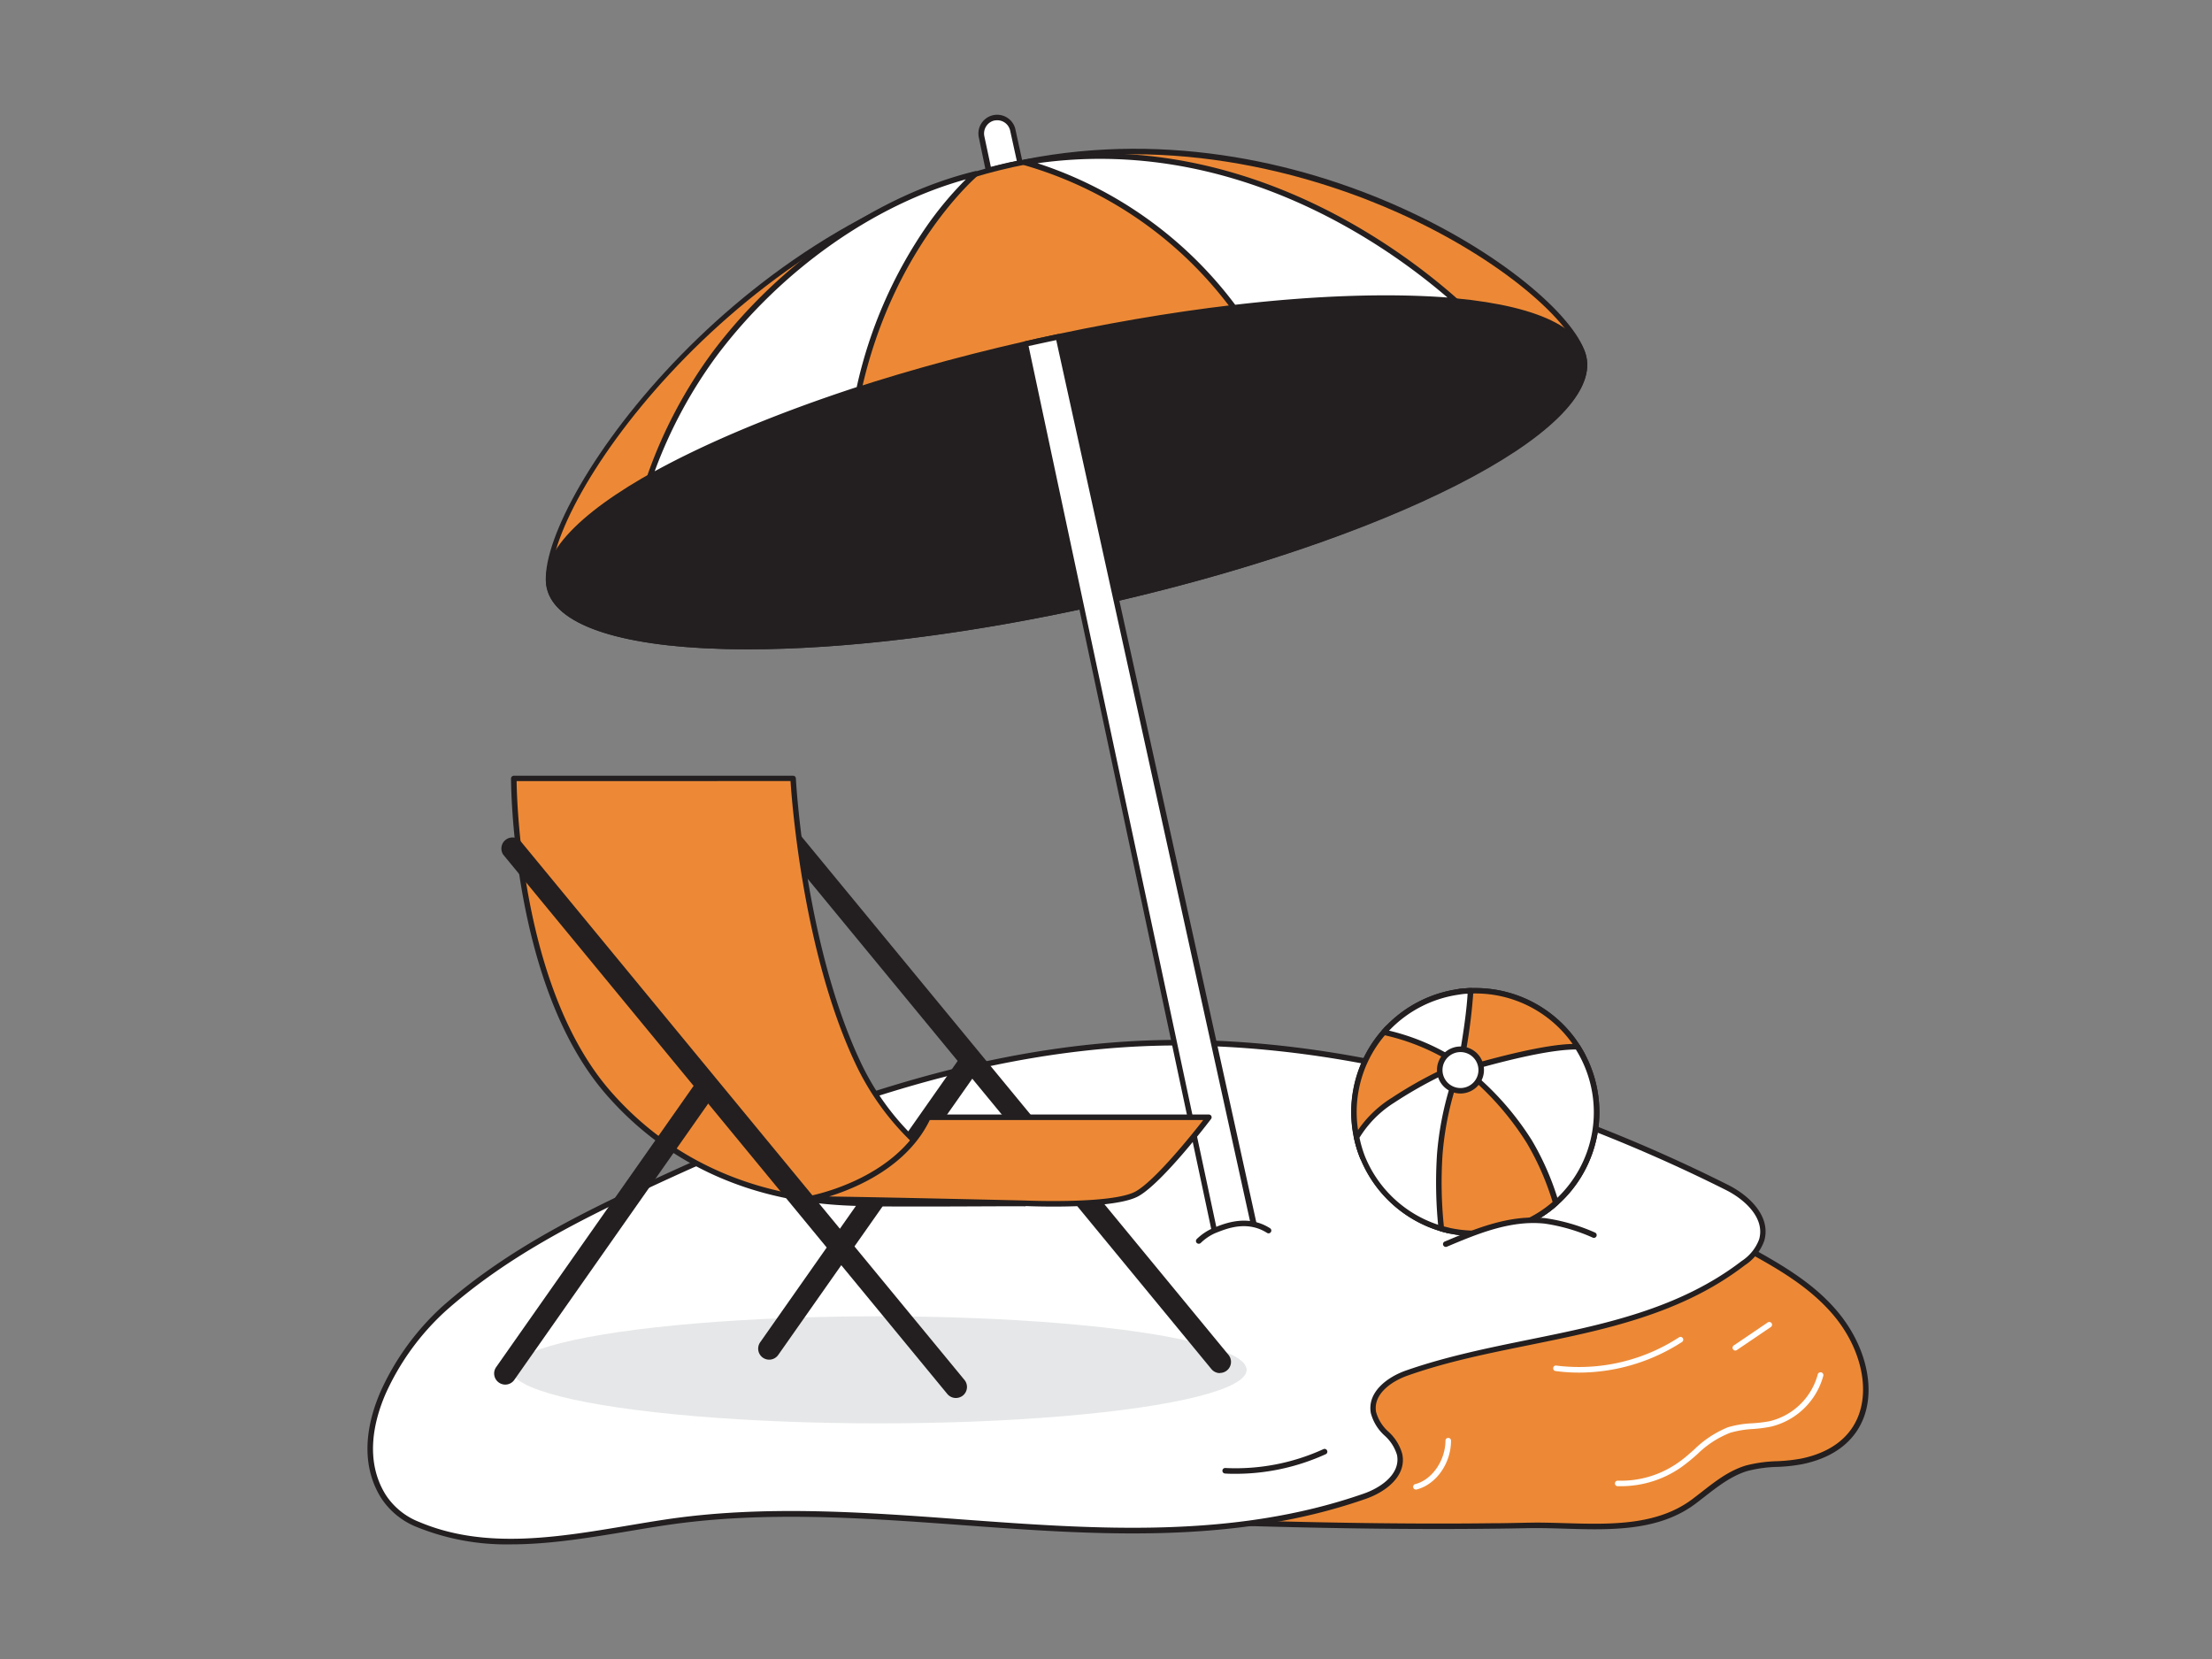 <svg xmlns="http://www.w3.org/2000/svg" viewBox="0 0 400 300"><rect x="0" y="0" width="400" height="300" fill="#808080" stroke="none"/><g id="_546_umrella_flatline" data-name="#546_umrella_flatline"><path d="M269.66,275.94c2.22,0,4.45-.06,6.68-.1,9.87-.2,21.62,1.94,30-4.35,3-2.28,5.93-4.93,9.57-6,3.21-1,6.68-.55,10-1.24,14.68-3.07,13.79-17.6,6-26.84-7.56-9-19.3-12.16-28.23-19.36-5.43-4.39-13.06-3.5-19.29-3.5a76.45,76.45,0,0,0-47,16.19c-4.79,3.67-9.18,6.25-12.76,11.91a68.66,68.66,0,0,0-8.72,21.08,12,12,0,0,0-.31,5.61c1.18,4.5,6.34,6,9.48,6.1C239.88,275.85,254.78,276.11,269.66,275.94Z" fill="#ed8936"/><path d="M288.37,276.54c-1.82,0-3.65-.06-5.47-.11-2.29-.07-4.45-.13-6.55-.09s-4.46.08-6.69.1h0c-12.94.14-27.13,0-44.67-.51-3.08-.09-8.66-1.55-9.94-6.47a12.39,12.39,0,0,1,.3-5.85,70,70,0,0,1,8.78-21.24c3-4.74,6.6-7.39,10.41-10.19.81-.59,1.64-1.2,2.48-1.85,14.09-10.77,30.44-16.42,47.31-16.29.87,0,1.77,0,2.69,0,5.67-.11,12.1-.23,16.91,3.65a81.43,81.43,0,0,0,11.77,7.42c5.89,3.26,12,6.63,16.53,12,4.93,5.84,6.86,13.25,4.92,18.88-1.09,3.16-3.92,7.25-11.19,8.77a30.47,30.47,0,0,1-4.53.5A23.75,23.75,0,0,0,316,266c-2.88.86-5.36,2.79-7.75,4.65-.56.43-1.1.86-1.66,1.28C301.38,275.83,294.94,276.54,288.37,276.54Zm-10.6-1.21c1.67,0,3.37.05,5.15.1,8.2.24,16.68.49,23.11-4.34.55-.41,1.09-.84,1.64-1.26,2.47-1.93,5-3.92,8.08-4.83a25.1,25.1,0,0,1,5.62-.77,30.41,30.41,0,0,0,4.38-.48c5.4-1.12,9-3.93,10.45-8.12,1.83-5.3,0-12.33-4.74-17.91C327,232.49,321,229.16,315.22,226a81.19,81.19,0,0,1-11.92-7.52c-4.53-3.66-10.77-3.54-16.26-3.43-1.1,0-2.17,0-3.22,0-16.46,0-32.42,5.55-46.2,16.09-.84.65-1.67,1.26-2.49,1.86-3.73,2.74-7.25,5.33-10.15,9.92a68.65,68.65,0,0,0-8.65,20.92,11.66,11.66,0,0,0-.32,5.38c1.14,4.35,6.2,5.64,9,5.72,17.53.5,31.71.66,44.63.51h0c2.23,0,4.45-.06,6.68-.1Z" fill="#231f20"/><path d="M277.18,200c-20-6.79-40.66-11-61.48-11.39-34.84-.62-68,11.44-100,26.46-12.37,5.82-24.79,12.21-35.45,21.69-7.43,6.61-18.07,22.34-10.89,33.87a13.44,13.44,0,0,0,6.34,5.13c14.17,5.94,30.38,1.7,44.76-.45,41.88-6.26,85.16,9.64,126.35-4.73,3.21-1.12,7.1-3.79,6.3-7.57-.64-3.07-4.17-4.45-4.73-7.55-.65-3.6,3-6.08,6-7.14,20.3-7.1,43.17-6.3,60.84-19.88a8.42,8.42,0,0,0,3.34-4.19c1.18-4.19-2.81-7.76-6.3-9.5A282.24,282.24,0,0,0,277.18,200Z" fill="#fff"/><path d="M92.38,279.27a43.13,43.13,0,0,1-16.9-3.09,13.76,13.76,0,0,1-6.58-5.33c-3.24-5.21-3.27-11.86-.07-19.24a46.85,46.85,0,0,1,11.06-15.27c11.1-9.87,24.18-16.41,35.57-21.76,28.7-13.48,63.06-27.18,100.25-26.51,19.66.35,40.39,4.19,61.63,11.42h0a283,283,0,0,1,35.14,14.77c3.81,1.9,7.81,5.68,6.56,10.09a8.83,8.83,0,0,1-3.52,4.45c-11.52,8.85-25.45,11.68-38.92,14.42-7.33,1.49-14.92,3-22.05,5.53-3,1.05-6.28,3.4-5.71,6.58a7.44,7.44,0,0,0,2.25,3.58,8.48,8.48,0,0,1,2.48,4c.85,4-3,6.89-6.62,8.14-23.88,8.33-48.82,6.51-72.95,4.74-17.62-1.29-35.84-2.62-53.49,0-2.2.32-4.44.7-6.71,1.08C106.7,278.05,99.47,279.27,92.38,279.27Zm120.73-90.22c-36,0-69.3,13.32-97.22,26.43-11.33,5.33-24.33,11.82-35.33,21.61A45.62,45.62,0,0,0,69.75,252c-2.14,4.92-3.87,12.1,0,18.31a12.74,12.74,0,0,0,6.11,4.93c11.87,5,25,2.76,37.77.62,2.28-.38,4.52-.76,6.73-1.09,17.76-2.66,36-1.32,53.71,0,24,1.76,48.87,3.58,72.55-4.68,3.2-1.12,6.68-3.62,6-7a7.66,7.66,0,0,0-2.24-3.49,8.29,8.29,0,0,1-2.49-4.07c-.69-3.8,3-6.53,6.36-7.7,7.2-2.52,14.82-4.07,22.18-5.57,13.36-2.71,27.18-5.52,38.52-14.23a8,8,0,0,0,3.16-3.93c1.08-3.83-2.58-7.2-6.05-8.93a285.51,285.51,0,0,0-35-14.72c-21.14-7.19-41.78-11-61.33-11.36Z" fill="#231f20"/><path d="M285.6,248.21a32.72,32.72,0,0,1-4.31-.28.5.5,0,0,1-.42-.56.48.48,0,0,1,.56-.43,33.1,33.1,0,0,0,22.21-5.12.5.5,0,0,1,.54.84A34.39,34.39,0,0,1,285.6,248.21Z" fill="#fff"/><path d="M313.8,244.22a.49.49,0,0,1-.41-.22.5.5,0,0,1,.13-.7l6.14-4.16a.51.51,0,0,1,.7.14.5.5,0,0,1-.14.69l-6.14,4.16A.47.47,0,0,1,313.8,244.22Z" fill="#fff"/><path d="M256.11,269.36a.5.5,0,0,1-.13-1c3-.8,5.38-4.25,5.41-7.85a.48.48,0,0,1,.51-.49.49.49,0,0,1,.49.5c0,4.1-2.68,7.88-6.15,8.81Z" fill="#fff"/><ellipse cx="158.97" cy="247.71" rx="66.46" ry="9.68" fill="#e6e7e8"/><path d="M182.92,22.92a2.91,2.91,0,0,1,.19.59l1.31,5.94-1.43.31c-1.43.32-2.84.66-4.24,1l-1.28-6.06a2.89,2.89,0,0,1,5.45-1.82Z" fill="#fff"/><path d="M178.75,31.3a.48.48,0,0,1-.26-.07.54.54,0,0,1-.23-.32L177,24.84a3.39,3.39,0,0,1,6.39-2.13h0a3.29,3.29,0,0,1,.23.69l1.3,5.94a.49.49,0,0,1-.07.39.45.45,0,0,1-.32.21l-1.31.28-.11,0c-1.42.31-2.84.66-4.21,1Zm1.55-9.55a2.67,2.67,0,0,0-.56.06A2.41,2.41,0,0,0,178,24.63l1.18,5.55c1.23-.32,2.48-.63,3.75-.91l.1,0,.84-.19-1.2-5.45a2.46,2.46,0,0,0-.16-.48h0A2.37,2.37,0,0,0,180.3,21.75Z" fill="#231f20"/><path d="M99.36,106.18c2.9,13.08,47.13,14.38,98.77,2.9s91.16-31.39,88.25-44.47S234.63,18.28,183,29.76,96.45,93.1,99.36,106.18Z" fill="#ed8936"/><path d="M135.25,117.41c-1.64,0-3.24,0-4.8-.07-18.9-.55-30.12-4.48-31.58-11-2.94-13.22,32.09-65.48,84-77C235.46,17.58,284,51.48,286.87,64.5c3,13.56-35.92,33.35-88.63,45.07C175.31,114.67,153.18,117.41,135.25,117.41Zm-35.4-11.34c1.33,6,12.49,9.74,30.63,10.27,18.62.54,42.61-2.2,67.54-7.75,51.3-11.4,90.71-31.08,87.87-43.87-1.39-6.26-14.16-17.8-33.14-26.29-13.2-5.91-39.8-14.82-69.66-8.19C131.7,41.67,97,93.09,99.85,106.07Z" fill="#231f20"/><path d="M286.38,64.61c2.84,12.77-34.75,32.05-84.6,43.64-1.2.29-2.42.56-3.64.84l-2.59.56c-50.53,10.86-93.34,9.39-96.2-3.47s35.52-32.44,86.1-44l2.15-.48,3.75-.82C241.38,50.31,283.54,51.85,286.38,64.61Z" fill="#231f20"/><path d="M135.29,117.42c-20.88,0-34.79-3.78-36.42-11.13-3-13.26,35-32.84,86.47-44.57l2.15-.49,3.76-.81c50.72-10.75,92.72-9,95.61,4.08s-34.42,32.49-85,44.24c-1.2.29-2.42.56-3.64.83-.86.2-1.73.38-2.59.57C172.91,115,151.9,117.42,135.29,117.42Zm115.25-63c-16.36,0-37,2.28-59.08,7l-3.75.82c-.73.15-1.44.32-2.14.48-50,11.42-88.5,30.88-85.73,43.38s45.66,13.83,95.61,3.09l2.58-.56q1.83-.41,3.63-.84c49.18-11.43,87-30.74,84.23-43h0C284.38,57.93,270.75,54.44,250.54,54.44Z" fill="#231f20"/><path d="M263.23,54.44c-10.71-1-24.52-.62-40.1,1.2a71.84,71.84,0,0,0-37.84-26.27C223.08,23,252.5,44.9,263.23,54.44Z" fill="#fff"/><path d="M223.13,56.14a.51.51,0,0,1-.41-.2,71.23,71.23,0,0,0-37.53-26.08.5.5,0,0,1-.39-.5.49.49,0,0,1,.41-.48c37.93-6.4,67.43,15.48,78.35,25.18a.51.51,0,0,1,.13.57.5.5,0,0,1-.51.3c-10.77-1-24.6-.6-40,1.21ZM187.61,29.52a72.85,72.85,0,0,1,35.75,25.59C238,53.41,251.21,53,261.75,53.8,250.36,44,222.8,24.57,187.61,29.52Z" fill="#231f20"/><path d="M176.45,31.45s-15.31,12.76-21.11,39c-15.2,4.92-28.22,10.4-37.87,15.88a85.09,85.09,0,0,1,12-22.55C139.58,50.34,156.68,36.29,176.45,31.45Z" fill="#fff"/><path d="M117.47,86.81a.52.52,0,0,1-.32-.11.5.5,0,0,1-.15-.55,84.58,84.58,0,0,1,12-22.69c12.15-16.07,29.83-28.22,47.31-32.5a.5.5,0,0,1,.43.87c-.15.13-15.25,13-20.94,38.71a.53.53,0,0,1-.33.37c-15,4.85-28.07,10.33-37.79,15.84A.5.5,0,0,1,117.47,86.81Zm57.19-54.38C158,37.05,141.4,48.76,129.82,64.06a83.81,83.81,0,0,0-11.43,21.16C128,79.94,140.56,74.7,154.92,70a82.17,82.17,0,0,1,12.74-29.22A62.24,62.24,0,0,1,174.66,32.43Z" fill="#231f20"/><path d="M219.74,222.71l1.75-.47a16.69,16.69,0,0,1,5-.64l.32,0-25-113.38L191.35,60.91c-1.25.25-2.49.53-3.75.8l-2.15.5,10.11,47.44,24.09,113.09Z" fill="#fff"/><path d="M219.65,223.24a.45.45,0,0,1-.25-.07.51.51,0,0,1-.24-.32L185,62.31a.49.49,0,0,1,.37-.59l.36-.08,1.81-.42,1.38-.3,2.37-.5a.5.5,0,0,1,.59.38l35.41,160.73a.48.48,0,0,1-.11.44.52.52,0,0,1-.43.16l-.29,0a15.87,15.87,0,0,0-4.81.63l-1.46.38-.25.07-.1,0ZM186,62.58l34,159.53,1.34-.35a18.55,18.55,0,0,1,4.76-.68L191,61.5l-1.87.4-1.39.3Z" fill="#231f20"/><path d="M220.6,248.3a2,2,0,0,1-1.54-.73L138.71,150a2,2,0,0,1,3.09-2.54L222.15,245a2,2,0,0,1-1.55,3.27Z" fill="#231f20"/><path d="M139.1,245.87a2,2,0,0,1-1.15-.36,2,2,0,0,1-.48-2.79l35.69-50.84a2,2,0,1,1,3.28,2.3L140.74,245A2,2,0,0,1,139.1,245.87Z" fill="#231f20"/><path d="M143.42,140.75H92.91S92.7,177.7,110,197.53s39.92,19.84,46.4,20.06,28.92,0,28.92,0A46.63,46.63,0,0,1,155,191.9C144.93,170.32,143.42,140.75,143.42,140.75Z" fill="#ed8936"/><path d="M166.73,218.18c-4.29,0-8.23,0-10.38-.09l-.7,0c-7.23-.21-29.23-.86-46.06-20.2-17.19-19.75-17.18-56.74-17.18-57.11a.51.51,0,0,1,.5-.5h50.51a.5.5,0,0,1,.5.47c0,.3,1.62,29.73,11.56,51a46.54,46.54,0,0,0,29.91,25.41.5.5,0,0,1,.4.53.51.51,0,0,1-.49.46C185.15,218.09,175.24,218.18,166.73,218.18ZM93.42,141.25c.06,4.46,1.06,37.73,16.92,56,16.54,19,38.22,19.64,45.34,19.85l.71,0c4.88.16,19.08.07,25.58,0a48,48,0,0,1-27.39-25c-9.33-19.93-11.38-47-11.63-50.86Z" fill="#231f20"/><path d="M146.11,216.82s16.09-2.7,21.7-14.78H218.6s-8.63,11.37-12.95,13.82-20.36,1.73-20.36,1.73S152.21,216.82,146.11,216.82Z" fill="#ed8936"/><path d="M190.52,218.19c-2.86,0-5-.09-5.25-.11s-33.14-.76-39.16-.76a.5.5,0,0,1-.5-.46.49.49,0,0,1,.42-.53c.15,0,15.89-2.81,21.33-14.5a.48.48,0,0,1,.45-.29H218.6a.5.5,0,0,1,.45.28.49.49,0,0,1-.05.52c-.35.47-8.75,11.49-13.1,13.95C203.08,217.89,195.65,218.19,190.52,218.19Zm-40.59-1.83c10.58.15,35.09.72,35.37.73s16,.68,20.11-1.67c3.51-2,10.13-10.26,12.17-12.88H168.13C164.09,210.88,155.06,214.77,149.93,216.36Z" fill="#231f20"/><path d="M172.85,252.8a2,2,0,0,1-1.54-.72L91,154.55A2,2,0,0,1,94.05,152l80.35,97.53a2,2,0,0,1-.27,2.82A2.06,2.06,0,0,1,172.85,252.8Z" fill="#231f20"/><path d="M91.35,250.38A2,2,0,0,1,90.2,250a2,2,0,0,1-.48-2.78l35.69-50.84a2,2,0,0,1,3.28,2.29L93,249.53A2,2,0,0,1,91.35,250.38Z" fill="#231f20"/><path d="M288.72,201.09A21.94,21.94,0,0,1,266.78,223a22.31,22.31,0,0,1-4.58-.48c-.53-.12-1.05-.25-1.57-.4a22,22,0,0,1-14.2-12.84,21.38,21.38,0,0,1-1.12-3.67,21.92,21.92,0,0,1,4.93-19c.24-.28.49-.55.74-.8a21.8,21.8,0,0,1,12.56-6.48,18.63,18.63,0,0,1,2.38-.22c.29,0,.57,0,.86,0a21.94,21.94,0,0,1,18.47,10.09c.3.48.59,1,.86,1.47A21.75,21.75,0,0,1,288.72,201.09Z" fill="#fff"/><path d="M266.78,223.54a22.81,22.81,0,0,1-4.68-.49c-.55-.12-1.08-.25-1.61-.41A22.62,22.62,0,0,1,246,209.51a21.55,21.55,0,0,1-1.15-3.76,22.83,22.83,0,0,1-.49-4.66,22.48,22.48,0,0,1,5.53-14.75c.25-.29.5-.56.76-.82a22.52,22.52,0,0,1,12.85-6.63,21.48,21.48,0,0,1,2.44-.22l.87,0A22.39,22.39,0,0,1,285.67,189c.31.49.61,1,.88,1.5a22.44,22.44,0,0,1-4.89,27.41,20.77,20.77,0,0,1-2.94,2.22A22.39,22.39,0,0,1,266.78,223.54Zm0-43.89-.84,0a19.61,19.61,0,0,0-2.32.21,21.55,21.55,0,0,0-12.28,6.33q-.37.39-.72.78a21.44,21.44,0,0,0,10.15,34.69c.51.15,1,.28,1.53.39a21.63,21.63,0,0,0,4.48.47A21.45,21.45,0,0,0,285.67,191c-.26-.5-.55-1-.84-1.45A21.39,21.39,0,0,0,266.78,179.65Z" fill="#231f20"/><path d="M264.1,192.64h0c-.13.11-1.37,1.17-3.19,2.77a199.7,199.7,0,0,0-14.47,13.9,21.38,21.38,0,0,1-1.12-3.67,21.92,21.92,0,0,1,4.93-19c.24-.28.49-.55.74-.8a28.9,28.9,0,0,1,10.71,4.75A23.46,23.46,0,0,1,264.1,192.64Z" fill="#ed8936"/><path d="M246.43,209.82h-.08a.49.49,0,0,1-.38-.3,21.55,21.55,0,0,1-1.15-3.76,22.83,22.83,0,0,1-.49-4.66,22.48,22.48,0,0,1,5.53-14.75c.25-.28.5-.56.76-.82a.49.49,0,0,1,.47-.14,29.62,29.62,0,0,1,10.9,4.84,25.94,25.94,0,0,1,2.46,2.05.5.5,0,0,1,.06.65.44.44,0,0,1-.13.14c-.24.2-1.43,1.22-3.15,2.74a198,198,0,0,0-14.43,13.86A.51.51,0,0,1,246.43,209.82Zm4.71-23.4-.52.57a21.43,21.43,0,0,0-4.82,18.56,19.14,19.14,0,0,0,.81,2.83c4.21-4.59,10.5-10.27,14-13.33,1.27-1.12,2.25-2,2.78-2.43a23.27,23.27,0,0,0-2-1.59A28.38,28.38,0,0,0,251.14,186.42Z" fill="#231f20"/><path d="M286.11,190.71c-2.59-.25-4.7,4-7.08,4.12a48.87,48.87,0,0,0-9,.86c-2.11.42-5.79-.81-5.79-.81l-.22-5.13-.44-10.36a18.63,18.63,0,0,1,2.38-.22c.29,0,.57,0,.86,0a21.94,21.94,0,0,1,18.47,10.09C285.55,189.72,285.84,190.21,286.11,190.71Z" fill="#ed8936"/><path d="M269,196.28a18.17,18.17,0,0,1-4.93-.93.5.5,0,0,1-.34-.45L263,179.41a.51.51,0,0,1,.42-.52,21.86,21.86,0,0,1,2.45-.22l.87,0A22.39,22.39,0,0,1,285.67,189c.31.49.61,1,.88,1.5a.51.51,0,0,1,0,.52.56.56,0,0,1-.47.22c-1.13-.12-2.3.95-3.43,2s-2.28,2.09-3.58,2.14a49.19,49.19,0,0,0-9,.85A5.62,5.62,0,0,1,269,196.28Zm-4.28-1.78c.92.29,3.59,1,5.2.7a50.12,50.12,0,0,1,9.13-.87c.93,0,1.91-.93,2.94-1.88a8,8,0,0,1,3.33-2.19l-.46-.76a21.44,21.44,0,0,0-18.89-9.83c-.63,0-1.26.07-1.88.15Z" fill="#231f20"/><path d="M288.72,201.09a22.06,22.06,0,0,1-10.27,18.59l-12.67-22.84-1.85-3.34h0l1-.2c.66-.14,14.05-4.27,20.35-4,.3.48.59,1,.86,1.47A21.75,21.75,0,0,1,288.72,201.09Z" fill="#fff"/><path d="M278.45,220.18l-.12,0a.49.49,0,0,1-.32-.24l-14.52-26.18a.51.51,0,0,1,.44-.75l.05,0,.82-.17c.08,0,.38-.1.86-.24,9.34-2.66,15.94-3.94,19.61-3.82a.48.48,0,0,1,.4.23c.31.49.61,1,.88,1.5a22.44,22.44,0,0,1-4.89,27.41,20.77,20.77,0,0,1-2.94,2.22A.5.5,0,0,1,278.45,220.18Zm-13.76-26.34L278.63,219a21.89,21.89,0,0,0,2.37-1.83A21.44,21.44,0,0,0,285.67,191c-.22-.42-.46-.82-.7-1.22-3.64,0-10,1.22-19,3.79l-.93.26Z" fill="#231f20"/><path d="M264.1,192.64h0c0,.07-.07.36-.17.84h0c-.15.77-.39,2-.66,3.65-1,6.22-2.5,17.55-1.07,25.41-.53-.12-1.05-.25-1.57-.4a22,22,0,0,1-14.2-12.84,21.38,21.38,0,0,1-1.12-3.67,19.66,19.66,0,0,1,6.59-6.7,76.38,76.38,0,0,1,8.51-4.85A20.1,20.1,0,0,1,264.1,192.64Z" fill="#fff"/><path d="M262.2,223.06h-.11c-.54-.12-1.07-.25-1.6-.41A22.62,22.62,0,0,1,246,209.51a21.55,21.55,0,0,1-1.15-3.76.48.48,0,0,1,.05-.35,20.48,20.48,0,0,1,6.76-6.87,75.67,75.67,0,0,1,8.56-4.88,21.3,21.3,0,0,1,3.82-1.5.47.47,0,0,1,.41.11.49.49,0,0,1,.18.38h0c0,.15-.08.45-.18.94,0,0,0,0,0,.06-.15.78-.39,2-.65,3.58-1,6.08-2.48,17.44-1.07,25.24a.51.51,0,0,1-.14.45A.52.52,0,0,1,262.2,223.06Zm-16.36-17.33a21.3,21.3,0,0,0,1,3.4,21.59,21.59,0,0,0,13.88,12.55l.81.22c-1.22-7.9.21-18.88,1.2-24.84.27-1.61.51-2.88.66-3.66v0a28.26,28.26,0,0,0-2.82,1.18,76.94,76.94,0,0,0-8.45,4.82A19.58,19.58,0,0,0,245.84,205.73Z" fill="#231f20"/><path d="M281.33,217.51A21.78,21.78,0,0,1,266.78,223a22.31,22.31,0,0,1-4.58-.48c-.53-.12-1.05-.25-1.57-.4a77.42,77.42,0,0,1-.27-13.47,57.11,57.11,0,0,1,2.23-11.78,41.5,41.5,0,0,1,1.5-4.26h0s.29.22.8.65,1.4,1.2,2.4,2.13a52.46,52.46,0,0,1,9.22,11A48.9,48.9,0,0,1,281.33,217.51Z" fill="#ed8936"/><path d="M266.78,223.54a22.81,22.81,0,0,1-4.68-.49c-.55-.12-1.08-.25-1.61-.41a.49.49,0,0,1-.36-.43,79.35,79.35,0,0,1-.27-13.56,57.62,57.62,0,0,1,2.25-11.88c.64-2.13,1.22-3.59,1.5-4.28a.86.86,0,0,1,.13-.2.52.52,0,0,1,.67,0l.81.67c.39.33,1.24,1.05,2.42,2.15A52.43,52.43,0,0,1,277,206.19a49.43,49.43,0,0,1,4.86,11.18.51.51,0,0,1-.14.51,21.46,21.46,0,0,1-2.95,2.22A22.39,22.39,0,0,1,266.78,223.54Zm-5.68-1.77,1.2.3a21.63,21.63,0,0,0,4.48.47,21.4,21.4,0,0,0,11.41-3.29,20.84,20.84,0,0,0,2.57-1.9,48.91,48.91,0,0,0-4.67-10.66,52.05,52.05,0,0,0-9.13-10.9c-1.16-1.08-2-1.79-2.38-2.11l-.27-.23c-.32.8-.76,2-1.24,3.61a56.1,56.1,0,0,0-2.21,11.67A77,77,0,0,0,261.1,221.77Z" fill="#231f20"/><path d="M265.92,179.17a99.64,99.64,0,0,1-1.3,10.61c-.29,1.72-.52,2.86-.52,2.86a29.52,29.52,0,0,0-2.71-1.74,40.11,40.11,0,0,0-11.15-4.23c.24-.28.49-.55.74-.8a21.8,21.8,0,0,1,12.56-6.48A18.63,18.63,0,0,1,265.92,179.17Z" fill="#fff"/><path d="M264.1,193.14a.53.53,0,0,1-.29-.1,28,28,0,0,0-2.66-1.7,39.62,39.62,0,0,0-11-4.19.48.48,0,0,1-.36-.33.49.49,0,0,1,.09-.48c.25-.28.5-.56.76-.82a22.52,22.52,0,0,1,12.85-6.63,21.48,21.48,0,0,1,2.44-.22.52.52,0,0,1,.37.14.49.49,0,0,1,.14.38,100.89,100.89,0,0,1-1.31,10.68c-.29,1.72-.52,2.86-.52,2.86a.48.48,0,0,1-.3.37A.58.58,0,0,1,264.1,193.14Zm-12.92-6.77a40.09,40.09,0,0,1,10.46,4.1c.73.41,1.43.85,2.12,1.31.09-.49.22-1.21.36-2.08.48-2.84,1.08-6.81,1.27-10-.6,0-1.19.1-1.77.19a21.55,21.55,0,0,0-12.28,6.33Z" fill="#231f20"/><circle cx="264.1" cy="193.49" r="3.75" fill="#fff"/><path d="M264.1,197.74a4.25,4.25,0,1,1,4.25-4.25A4.26,4.26,0,0,1,264.1,197.74Zm0-7.49a3.25,3.25,0,1,0,3.25,3.24A3.25,3.25,0,0,0,264.1,190.25Z" fill="#231f20"/><path d="M216.76,224.41a9.43,9.43,0,0,1,2.8-1.89c1.46-.56,5.72-2.6,9.8,0" fill="#fff"/><path d="M216.76,224.91a.5.5,0,0,1-.35-.85,9.76,9.76,0,0,1,3-2l.37-.15c1.77-.7,5.89-2.35,9.88.19a.5.5,0,1,1-.53.85c-3.56-2.27-7.22-.81-9-.11l-.38.15a9,9,0,0,0-2.62,1.78A.51.51,0,0,1,216.76,224.91Z" fill="#231f20"/><path d="M223.5,266.51c-.65,0-1.3,0-1.95-.05a.5.5,0,1,1,0-1,38.17,38.17,0,0,0,17.77-3.41.5.5,0,0,1,.66.25.49.49,0,0,1-.24.66A39.33,39.33,0,0,1,223.5,266.51Z" fill="#231f20"/><path d="M261.44,225c5.72-2.41,11.76-4.87,17.93-4.21a33.66,33.66,0,0,1,8.84,2.57" fill="#fff"/><path d="M261.44,225.48a.51.51,0,0,1-.46-.31.5.5,0,0,1,.27-.66c5.49-2.31,11.71-4.92,18.17-4.23a34.08,34.08,0,0,1,9,2.6.5.5,0,0,1-.38.93,33,33,0,0,0-8.71-2.54c-6.19-.67-12.29,1.9-17.68,4.17A.58.58,0,0,1,261.44,225.48Z" fill="#231f20"/><path d="M293.18,268.75h-.67a.5.5,0,0,1-.48-.52.52.52,0,0,1,.52-.48,17.93,17.93,0,0,0,11-3.32c1-.69,1.88-1.49,2.77-2.27a19,19,0,0,1,6.13-4.06,18.41,18.41,0,0,1,4.33-.72A25.46,25.46,0,0,0,320,257a11.88,11.88,0,0,0,8.71-8.46.5.5,0,0,1,1,.25,12.93,12.93,0,0,1-9.46,9.19,24.55,24.55,0,0,1-3.28.43,18.12,18.12,0,0,0-4.09.68A17.59,17.59,0,0,0,307,262.9a35.69,35.69,0,0,1-2.85,2.33A19,19,0,0,1,293.18,268.75Z" fill="#fff"/></g></svg>
